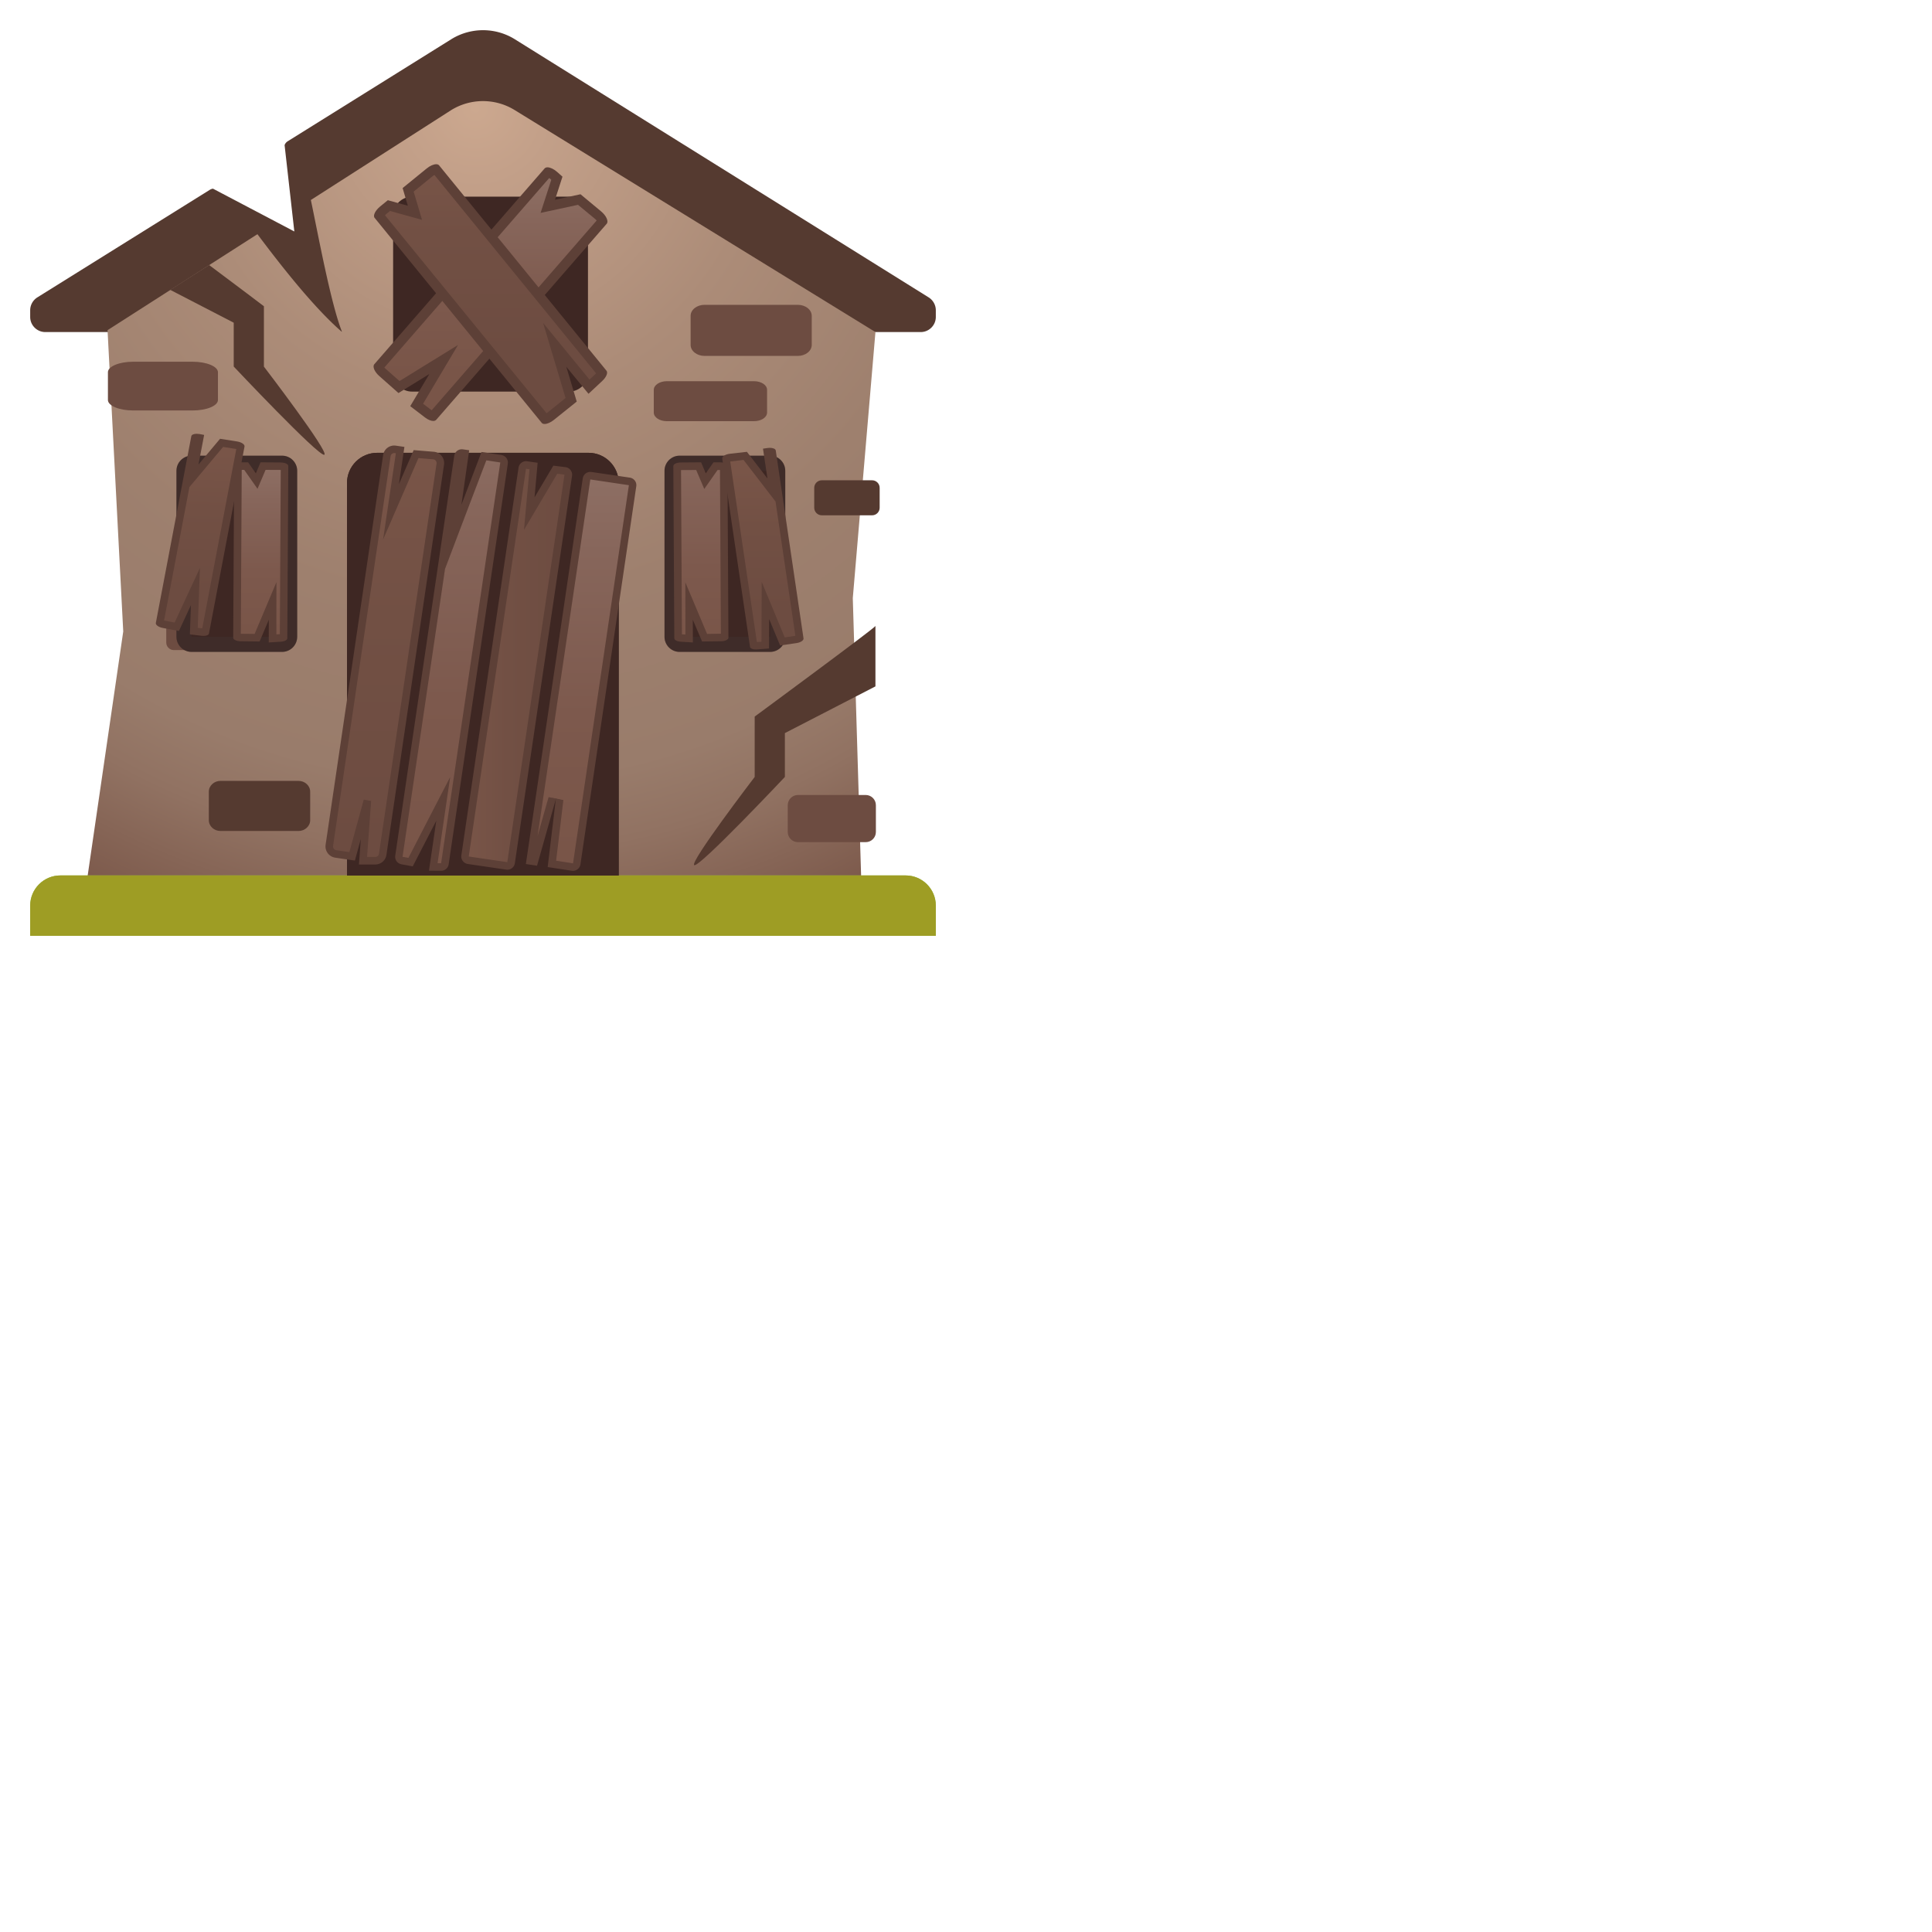 <svg xmlns="http://www.w3.org/2000/svg" xmlns:xlink="http://www.w3.org/1999/xlink" width="128" height="128" preserveAspectRatio="xMidYMid meet" viewBox="0 0 128 128" style="-ms-transform: scale(0.5); -webkit-transform: scale(0.5); transform: scale(0.5)"><path d="M123.06 39.41L68.12 5.14a7.997 7.997 0 0 0-8.23 0L38.12 18.72a.98.98 0 0 0-.41.51L39 30.67L28.22 25c-.14.02-.28.07-.4.14L4.94 39.41c-.58.37-.94 1.01-.94 1.7V42c0 1.1.9 2 2 2h116c1.1 0 2-.9 2-2v-.89c0-.69-.36-1.33-.94-1.7z" fill="#553a30"/><radialGradient id="IconifyId-1790f3cb797-6a5f26-4644" cx="62.995" cy="113.667" r="116.95" gradientTransform="matrix(1 0 0 -1 0 128)" gradientUnits="userSpaceOnUse"><stop offset="0" stop-color="#cca88f"/><stop offset=".08" stop-color="#c3a089"/><stop offset=".328" stop-color="#ac8c78"/><stop offset=".561" stop-color="#9e806e"/><stop offset=".762" stop-color="#997c6b"/><stop offset=".845" stop-color="#917262"/><stop offset=".983" stop-color="#7c594b"/><stop offset="1" stop-color="#795548"/></radialGradient><path d="M68.19 14.58a8.018 8.018 0 0 0-8.39 0L41.19 26.5c.94 4.45 2.64 13.75 4.14 17.5c-3.67-3.17-8-8.67-11.22-12.97L14.25 43.75l2.08 39.92L11 120.25l103.25.75L113 79.25L116 44L68.19 14.58z" fill="url(#IconifyId-1790f3cb797-6a5f26-4644)"/><path d="M105.73 105.34h8.98c.74 0 1.35.6 1.35 1.35v3.55c0 .74-.6 1.35-1.35 1.35h-8.98c-.74 0-1.35-.6-1.35-1.35v-3.55c.01-.75.61-1.35 1.35-1.35z" fill="#6d4c41"/><path d="M108.89 63.64h6.67c.55 0 1 .45 1 1v2.64c0 .55-.45 1-1 1h-6.67c-.55 0-1-.45-1-1v-2.64c0-.55.45-1 1-1z" fill="#553a30"/><path d="M88.36 50.51h11.55c.96 0 1.73.51 1.73 1.14v3.02c0 .63-.77 1.14-1.73 1.14H88.36c-.96 0-1.73-.51-1.73-1.14v-3.02c0-.62.77-1.14 1.73-1.14z" fill="#6d4c41"/><path d="M93.36 40.39h12.35c1.02 0 1.85.65 1.85 1.46v3.85c0 .81-.83 1.46-1.85 1.46H93.36c-1.02 0-1.85-.65-1.85-1.46v-3.85c0-.81.83-1.46 1.85-1.46z" fill="#6d4c41"/><path d="M25.52 47.93h-7.86c-1.86 0-3.36.62-3.36 1.39V53c0 .77 1.51 1.39 3.36 1.39h7.86c1.86 0 3.36-.62 3.36-1.39v-3.67c0-.77-1.5-1.4-3.36-1.4z" fill="#6d4c41"/><path d="M39.55 103.47H29.22c-.85 0-1.55.64-1.55 1.43v3.78c0 .79.69 1.43 1.55 1.43h10.33c.85 0 1.55-.64 1.55-1.43v-3.78c0-.79-.7-1.43-1.55-1.43z" fill="#553a30"/><path fill="#6d4c41" d="M31.24 118.29h8.67v4.64h-8.67z"/><path d="M28.58 81.5h-5.55c-.55 0-1 .45-1 1v2.64c0 .55.45 1 1 1h5.55c.55 0 1-.45 1-1V82.5c0-.56-.45-1-1-1z" fill="#6d4c41"/><path fill="#6d4c41" d="M14.91 118.29h4.34v4.64h-4.34z"/><path d="M124 124H4v-4c0-2.21 1.79-4 4-4h112c2.21 0 4 1.79 4 4v4z" fill="#8bc34a"/><path d="M124 124H4v-4c0-2.21 1.79-4 4-4h112c2.21 0 4 1.79 4 4v4z" fill="#9e9d24"/><path d="M81.98 116h-36V64c0-2.21 1.79-4 4-4h28c2.21 0 4 1.79 4 4v52z" fill="#3e2723"/><path d="M77.98 63c.55 0 1 .45 1 1v49h-30V64c0-.55.45-1 1-1h28m0-3h-28c-2.21 0-4 1.79-4 4v52h36V64c0-2.21-1.79-4-4-4z" fill="#3e2723"/><path d="M75.39 51.89H54.61c-1.39 0-2.52-1.13-2.52-2.52V28.58c0-1.39 1.13-2.52 2.52-2.52h20.78c1.39 0 2.52 1.13 2.52 2.52v20.78c.01 1.4-1.12 2.53-2.52 2.53z" fill="#3e2723"/><path d="M37.38 86.38h-12c-1.1 0-2-.9-2-2v-22c0-1.1.9-2 2-2h12c1.1 0 2 .9 2 2v22c0 1.1-.9 2-2 2z" fill="#3e2723"/><path d="M37.38 62.38v22h-12v-22h12m0-2h-12c-1.1 0-2 .9-2 2v22c0 1.1.9 2 2 2h12c1.1 0 2-.9 2-2v-22a2 2 0 0 0-2-2z" fill="#424242" opacity=".2"/><path d="M90.05 86.38h12c1.1 0 2-.9 2-2v-22c0-1.1-.9-2-2-2h-12c-1.1 0-2 .9-2 2v22c0 1.1.9 2 2 2z" fill="#3e2723"/><path d="M102.05 62.38v22h-12v-22h12m0-2h-12c-1.1 0-2 .9-2 2v22c0 1.1.9 2 2 2h12c1.1 0 2-.9 2-2v-22a2 2 0 0 0-2-2z" fill="#424242" opacity=".2"/><linearGradient id="IconifyId-1790f3cb797-6a5f26-4645" gradientUnits="userSpaceOnUse" x1="59.83" y1="71.273" x2="59.83" y2="13.63" gradientTransform="matrix(1 0 0 -1 0 128)"><stop offset="0" stop-color="#8d6e63"/><stop offset=".185" stop-color="#87665b"/><stop offset=".622" stop-color="#7d594d"/><stop offset="1" stop-color="#795548"/></linearGradient><path d="M57.41 114.88l1.32-9.02l-4.32 8.38l-1.14-.21a.492.492 0 0 1-.4-.56l7.82-53.01c.04-.24.25-.43.49-.43l.42.06l-1.59 11.19l4.11-10.82l2.25.34c.27.04.46.3.42.57l-7.84 53.1c-.04.24-.25.43-.49.43l-1.05-.02z" fill="url(#IconifyId-1790f3cb797-6a5f26-4645)"/><path d="M64.44 61l1.85.28l-7.84 53.1h-.47l.8-5.49l.87-5.93l-2.75 5.32l-2.78 5.39l-.78-.14l5.63-38.15l3.09-8.14L64.44 61m-3.26-1.47c-.49 0-.91.36-.99.85l-7.82 53.01c-.08.53.28 1.03.81 1.13l1.51.28l3.12-6.05l-.97 6.62l1.61.01h.01c.5 0 .92-.36.99-.85l7.84-53.1c.08-.55-.3-1.05-.84-1.14l-2.65-.4l-2.66 7l1.03-7.23l-.84-.12c-.06-.01-.11-.01-.15-.01z" fill="#5d4037"/><linearGradient id="IconifyId-1790f3cb797-6a5f26-4646" gradientUnits="userSpaceOnUse" x1="61.624" y1="39.82" x2="75.326" y2="39.82" gradientTransform="matrix(1 0 0 -1 0 128)"><stop offset="0" stop-color="#795548"/><stop offset=".403" stop-color="#725044"/><stop offset="1" stop-color="#6d4c41"/></linearGradient><path d="M67.16 114.74l-5.11-.75a.502.502 0 0 1-.42-.57l7.58-51.38c.04-.24.25-.43.49-.43l1.01.14l-.57 6.31l3.45-5.82l1.29.16c.13.02.25.09.34.19s.12.24.1.38l-7.58 51.35c-.04.24-.25.43-.49.43c-.04 0-.07-.01-.09-.01z" fill="url(#IconifyId-1790f3cb797-6a5f26-4646)"/><path d="M69.7 62.11l.46.07l-.73 8.03l2.25-3.8l2.16-3.64l.96.12l-7.58 51.35l-5.11-.75l7.59-51.38m0-1c-.49 0-.91.36-.99.85l-7.58 51.38c-.08.55.3 1.05.84 1.14l5.11.75a1.008 1.008 0 0 0 1.14-.84l7.58-51.35c.08-.55-.31-1.07-.87-1.14l-1.61-.2l-2.49 4.2l.41-4.58l-1.41-.2c-.04-.01-.08-.01-.13-.01z" fill="#5d4037"/><linearGradient id="IconifyId-1790f3cb797-6a5f26-4647" gradientUnits="userSpaceOnUse" x1="50.99" y1="67" x2="50.99" y2="15.85" gradientTransform="matrix(1 0 0 -1 0 128)"><stop offset="0" stop-color="#795548"/><stop offset=".403" stop-color="#725044"/><stop offset="1" stop-color="#6d4c41"/></linearGradient><path d="M51.26 60.38l-7.62 51.63c-.08.55.3 1.05.84 1.14l2.18.32l2.02-7.38l-.58 7.96h1.62c.5 0 .92-.36.99-.85l7.63-51.7a.997.997 0 0 0-.91-1.14l-2.3-.19l-3.32 7.65l1.21-8.18l-.62-.09a.984.984 0 0 0-1.14.83z" fill="url(#IconifyId-1790f3cb797-6a5f26-4647)" stroke="#5d4037" stroke-miterlimit="10"/><linearGradient id="IconifyId-1790f3cb797-6a5f26-4648" gradientUnits="userSpaceOnUse" x1="77.038" y1="64.018" x2="77.038" y2="14.77" gradientTransform="matrix(1 0 0 -1 0 128)"><stop offset="0" stop-color="#8d6e63"/><stop offset=".185" stop-color="#87665b"/><stop offset=".622" stop-color="#7d594d"/><stop offset="1" stop-color="#795548"/></linearGradient><path d="M75.86 114.89l-2.72-.42l1.02-8.52l-.98-.2l-2.37 8.39l-.56-.08l7.47-50.61c.04-.24.25-.43.49-.43l5.19.76a.5.5 0 0 1 .42.57l-7.4 50.11c-.04.24-.25.43-.49.43c0 .01-.05.01-.07 0z" fill="url(#IconifyId-1790f3cb797-6a5f26-4648)"/><path d="M78.22 63.53l5.11.76l-7.4 50.11l-2.24-.35l.96-8.04l-1.96-.39l-1.46 5.15l6.99-47.24m-.01-1c-.49 0-.91.36-.99.85l-7.54 51.11l1.48.22l2.49-8.82l-1.08 9l3.2.49a1.008 1.008 0 0 0 1.14-.84l7.4-50.11c.08-.55-.3-1.05-.84-1.14l-5.11-.75c-.05 0-.1-.01-.15-.01z" fill="#5d4037"/><linearGradient id="IconifyId-1790f3cb797-6a5f26-4649" gradientUnits="userSpaceOnUse" x1="34.55" y1="65.651" x2="34.55" y2="44.39" gradientTransform="matrix(1 0 0 -1 0 128)"><stop offset="0" stop-color="#8d6e63"/><stop offset=".185" stop-color="#87665b"/><stop offset=".622" stop-color="#7d594d"/><stop offset="1" stop-color="#795548"/></linearGradient><path d="M36.12 79.64l-2.05 4.86l-2.2-.03c-.22 0-.39-.05-.47-.09l.13-22.53c.09-.04.26-.09.49-.09h.6l1.39 1.99l.85-1.98l2.34.01c.24 0 .41.05.5.09l-.13 22.57c-.07.03-.2.07-.39.08l-1.07.06l.01-4.94z" fill="url(#IconifyId-1790f3cb797-6a5f26-4649)"/><path d="M32.03 62.24v.02h.33l.73 1.04l1.03 1.47l.71-1.66l.36-.85l2.01.01l-.12 21.76l-.46.03v-1.95l.01-4.97l-1.93 4.58l-.96 2.28l-1.83-.02l.12-21.74m-.01-.98c-.55 0-.99.2-.99.46L30.9 84.5c0 .25.42.46.96.47l2.54.03l1.22-2.88l-.01 3.01l1.6-.1c.49-.03.86-.22.86-.45l.13-22.83c0-.26-.44-.46-1-.47l-2.68-.02l-.62 1.46l-1.02-1.46h-.85h-.01z" fill="#5d4037"/><linearGradient id="IconifyId-1790f3cb797-6a5f26-4650" gradientUnits="userSpaceOnUse" x1="26.531" y1="68.179" x2="26.531" y2="49.656" gradientTransform="scale(1 -1) rotate(-2.367 -3071.895 -6.724)"><stop offset="0" stop-color="#795548"/><stop offset=".403" stop-color="#725044"/><stop offset="1" stop-color="#6d4c41"/></linearGradient><path d="M26.97 83.77c-.05 0-.11 0-.16-.01l-1.14-.13l.22-5.91l-2.47 5.33l-1.78-.34c-.24-.04-.4-.13-.47-.19L25.83 58c.05-.01.13-.03.24-.03c.09 0 .18.01.27.03l.12.02l-1.01 5.32l3.91-4.67l2 .32c.27.04.44.14.52.2l-4.67 24.55c-.05.02-.13.03-.24.03z" fill="url(#IconifyId-1790f3cb797-6a5f26-4650)"/><path d="M29.56 59.22l1.72.27c.01 0 .02 0 .03.01L26.8 83.26l-.6-.07l.11-2.96l.18-4.97l-2.09 4.51l-1.26 2.72l-1.4-.27l3.36-17.68l1.97-2.35l2.49-2.97m-3.5-1.74c-.38 0-.67.12-.71.32l-4.7 24.74c-.05.26.35.56.89.66l2.17.41l1.59-3.43l-.14 3.88l1.6.19c.08.01.15.01.22.01c.38 0 .67-.12.71-.32l4.71-24.77c.05-.27-.39-.58-.96-.67l-2.28-.36l-2.86 3.41l.75-3.92l-.61-.12c-.14-.02-.26-.03-.38-.03z" fill="#5d4037"/><linearGradient id="IconifyId-1790f3cb797-6a5f26-4651" gradientUnits="userSpaceOnUse" x1="92.88" y1="70.674" x2="92.88" y2="41.921" gradientTransform="matrix(1 0 0 -1 0 128)"><stop offset="0" stop-color="#8d6e63"/><stop offset=".185" stop-color="#87665b"/><stop offset=".622" stop-color="#7d594d"/><stop offset="1" stop-color="#795548"/></linearGradient><path d="M90.25 84.54c-.2-.01-.33-.05-.39-.08l-.13-22.57c.09-.04.26-.09.5-.09l2.34-.01l.85 1.98l1.39-1.99h.59c.24 0 .41.05.5.09l.13 22.53c-.08.04-.25.09-.47.09l-2.19.03l-2.05-4.86l.01 4.97l-1.08-.09z" fill="url(#IconifyId-1790f3cb797-6a5f26-4651)"/><path d="M95.4 62.25l.12 21.72l-1.83.03l-.95-2.26l-1.93-4.58l.01 4.97v1.95l-.46-.03l-.12-21.76l2.01-.01l.36.85l.71 1.66l1.03-1.47l.73-1.04h.33l-.01-.03m0-.99h-.86l-1.02 1.46l-.62-1.46l-2.68.02c-.55 0-1 .21-1 .47l.13 22.83c0 .23.37.42.86.45l1.6.1l-.01-3.01L93.03 85l2.53-.03c.54-.01.96-.22.96-.47l-.13-22.78c0-.25-.44-.46-.99-.46z" fill="#5d4037"/><linearGradient id="IconifyId-1790f3cb797-6a5f26-4652" gradientUnits="userSpaceOnUse" x1="101.07" y1="65.679" x2="101.07" y2="47.266" gradientTransform="matrix(1 0 0 -1 0 128)"><stop offset="0" stop-color="#795548"/><stop offset=".403" stop-color="#725044"/><stop offset="1" stop-color="#6d4c41"/></linearGradient><path d="M100.14 85.58a.9.9 0 0 1-.29-.04L96.2 60.81c.08-.06.26-.14.53-.17l2.01-.23l3.72 4.82l-.79-5.35l.12-.02c.08-.01.15-.02.22-.02a.9.9 0 0 1 .29.04l3.64 24.69c-.08.05-.24.13-.48.17l-1.8.26l-2.25-5.43l-.03 5.91l-1.24.1z" fill="url(#IconifyId-1790f3cb797-6a5f26-4652)"/><path d="M98.52 60.94l2.37 3.08l1.87 2.43l2.63 17.8l-1.41.21l-1.15-2.77l-1.9-4.59l-.02 4.97l-.01 2.96l-.61.05l-3.53-23.93h.03l1.73-.21m3.49-1.6c-.09 0-.19.01-.29.02l-.62.09l.59 3.95l-2.72-3.53l-2.29.26c-.57.07-1.02.36-.98.63l3.68 24.95c.03.21.35.35.77.35c.05 0 .1 0 .15-.01l1.6-.12l.02-3.89l1.45 3.49l2.18-.32c.55-.08.96-.36.92-.62l-3.68-24.91c-.04-.2-.36-.34-.78-.34z" fill="#5d4037"/><linearGradient id="IconifyId-1790f3cb797-6a5f26-4653" gradientUnits="userSpaceOnUse" x1="64.98" y1="103.561" x2="64.98" y2="78.237" gradientTransform="matrix(1 0 0 -1 0 128)"><stop offset="0" stop-color="#8d6e63"/><stop offset=".185" stop-color="#87665b"/><stop offset=".622" stop-color="#7d594d"/><stop offset="1" stop-color="#795548"/></linearGradient><path d="M57.38 55.13c-.12-.02-.36-.1-.66-.33l-1.51-1.15l3.58-6.02l-5.92 3.65l-2.19-1.93c-.36-.32-.5-.61-.54-.74l22.43-25.79c.17.02.47.15.8.44l.4.36l-1.21 3.72l4.17-.9l2.49 2.07c.4.33.56.66.6.79L57.38 55.13z" fill="url(#IconifyId-1790f3cb797-6a5f26-4653)"/><path d="M72.77 23.59c.06.04.12.09.19.15l.09.08l-.73 2.26l-.69 2.13l2.19-.47l2.77-.6L78.84 29c.09.07.16.15.22.22L57.2 54.36l-.09-.06l-1.05-.8L58 50.23l2.69-4.52l-4.48 2.76l-3.27 2.02l-1.83-1.61c-.07-.06-.13-.12-.18-.18l21.84-25.11m-.22-1.42c-.16 0-.29.05-.38.14L49.6 48.26c-.27.31.02 1.01.66 1.57l2.54 2.25l4.09-2.52l-2.53 4.26l1.96 1.5c.39.3.79.46 1.09.46c.16 0 .29-.05.38-.14l22.6-25.99c.28-.32-.05-1.07-.74-1.64l-2.73-2.27l-3.38.73l.99-3.06l-.72-.64c-.43-.38-.92-.6-1.26-.6z" fill="#5d4037"/><linearGradient id="IconifyId-1790f3cb797-6a5f26-4654" gradientUnits="userSpaceOnUse" x1="65.005" y1="107.461" x2="65.005" y2="81.322" gradientTransform="matrix(1 0 0 -1 0 128)"><stop offset="0" stop-color="#795548"/><stop offset=".403" stop-color="#725044"/><stop offset="1" stop-color="#6d4c41"/></linearGradient><path d="M50.22 28.56c.05-.13.21-.41.57-.71l.75-.61l3.44.96l-.89-3.04l2.86-2.33c.34-.28.65-.4.81-.42l22.03 27.03c-.04.12-.17.34-.44.6l-1.3 1.21l-4.54-5.54l2.17 7.27l-2.7 2.17c-.35.27-.63.37-.77.39L50.22 28.56z" fill="url(#IconifyId-1790f3cb797-6a5f26-4654)"/><path d="M57.56 23.18l21.43 26.29l-.08.08l-.8.74l-2.07-2.52l-4.07-4.97l1.84 6.16l1.13 3.78l-2.35 1.89c-.06.05-.12.09-.17.12L51.01 28.52c.05-.05.11-.11.18-.17l.49-.4l2 .56l2.24.62l-.66-2.23l-.45-1.51l2.53-2.06c.09-.06.15-.11.22-.15m.24-1.42c-.34 0-.82.2-1.26.56l-3.19 2.6l.69 2.34l-2.65-.73l-1.01.82c-.66.54-.99 1.22-.74 1.52l22.14 27.16c.08.1.21.15.38.15c.33 0 .79-.19 1.22-.53l3.04-2.44l-1.38-4.61l2.94 3.58l1.8-1.68c.56-.52.81-1.11.58-1.38L58.18 21.91c-.08-.1-.21-.15-.38-.15z" fill="#5d4037"/><path d="M116 82.95c-.38.5-16 12-16 12v8s-8.75 11.44-8 11.69s12-11.69 12-11.69v-5.81l12-6.19v-8z" fill="#553a30"/><path d="M34.97 48.58v-8s-3.54-2.69-7.26-5.46l-5.15 3.29l8.41 4.35v5.81s11.25 11.94 12 11.69s-8-11.68-8-11.68z" fill="#553a30"/><rect x="0" y="0" width="128" height="128" fill="rgba(0, 0, 0, 0)" /></svg>